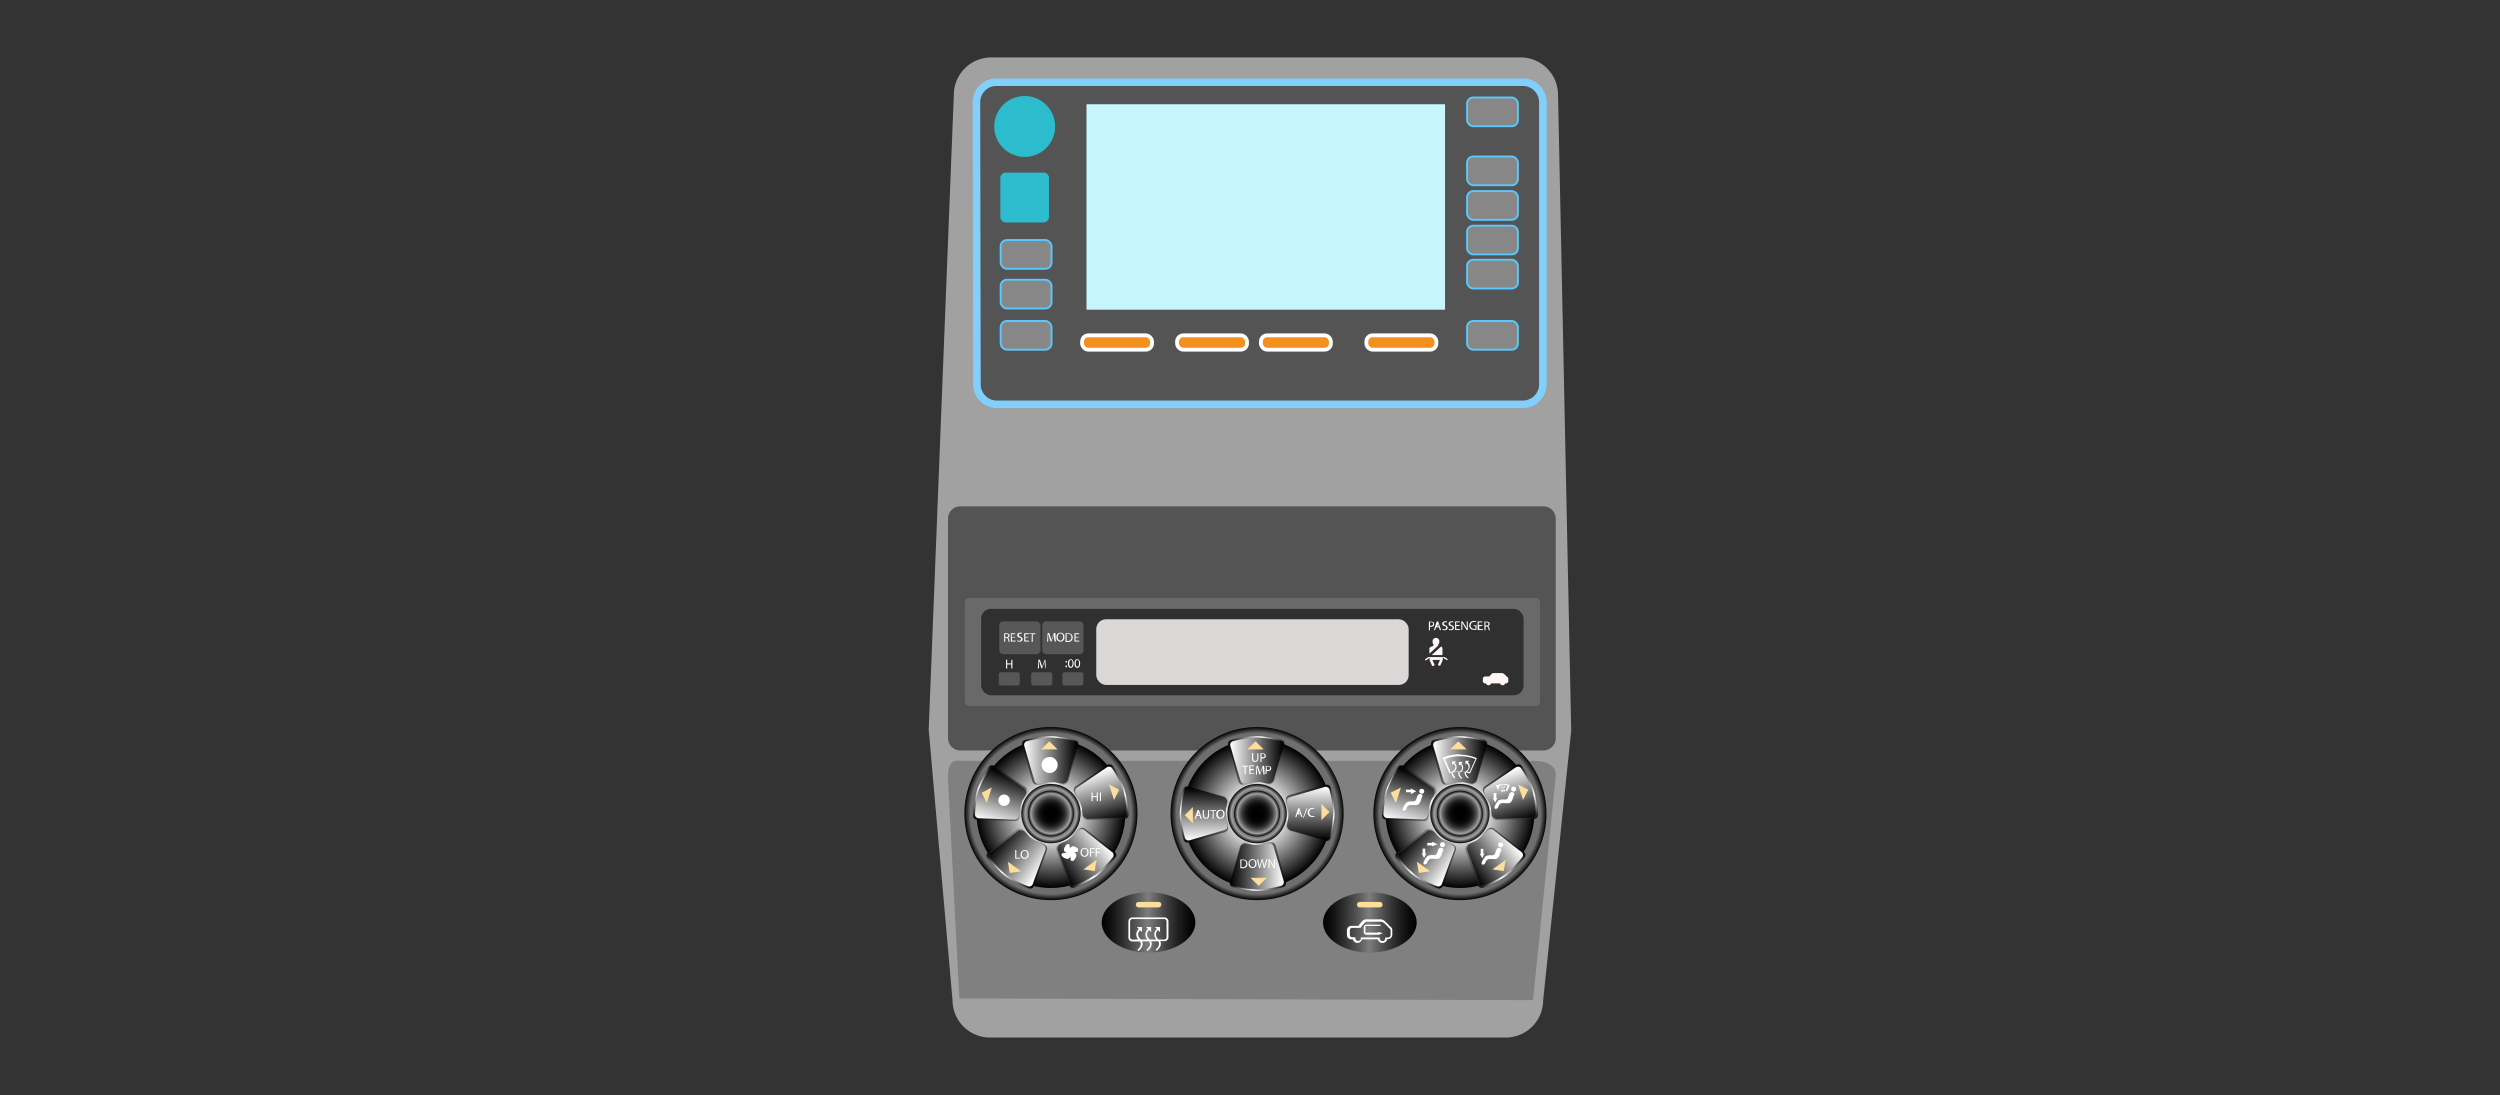 <svg xmlns="http://www.w3.org/2000/svg" xmlns:xlink="http://www.w3.org/1999/xlink" viewBox="0 0 248.71 108.94"><rect x="0" y="0" width="248.71" height="108.94" fill="#333333" stroke="none"/><defs><style>.cls-1{fill:none;opacity:0.8;}.cls-2{fill:#a1a1a1;}.cls-3{fill:gray;}.cls-4,.cls-55{fill:#545454;}.cls-5{fill:url(#linear-gradient);}.cls-6{fill:#fddd9c;}.cls-7{fill:#fff;}.cls-8{fill:url(#radial-gradient);}.cls-9{fill:url(#radial-gradient-2);}.cls-10{fill:url(#radial-gradient-3);}.cls-11{fill:url(#radial-gradient-4);}.cls-12{fill:url(#linear-gradient-2);}.cls-13{fill:url(#linear-gradient-3);}.cls-14{fill:url(#linear-gradient-4);}.cls-15{fill:url(#linear-gradient-5);}.cls-16{fill:url(#linear-gradient-6);}.cls-17{fill:url(#linear-gradient-7);}.cls-18{fill:url(#linear-gradient-8);}.cls-19{fill:url(#linear-gradient-9);}.cls-20{fill:url(#radial-gradient-5);}.cls-21{fill:url(#radial-gradient-6);}.cls-22{fill:url(#radial-gradient-7);}.cls-23{fill:url(#radial-gradient-8);}.cls-24{fill:url(#linear-gradient-10);}.cls-25{fill:url(#linear-gradient-11);}.cls-26{fill:url(#linear-gradient-12);}.cls-27{fill:url(#linear-gradient-13);}.cls-28{fill:url(#linear-gradient-14);}.cls-29{fill:url(#linear-gradient-15);}.cls-30{fill:url(#linear-gradient-16);}.cls-31{fill:url(#linear-gradient-17);}.cls-32{fill:url(#linear-gradient-18);}.cls-33{fill:url(#linear-gradient-19);}.cls-34{fill:url(#radial-gradient-9);}.cls-35{fill:url(#radial-gradient-10);}.cls-36{fill:url(#radial-gradient-11);}.cls-37{fill:url(#radial-gradient-12);}.cls-38{fill:url(#linear-gradient-20);}.cls-39{fill:url(#linear-gradient-21);}.cls-40{fill:url(#linear-gradient-22);}.cls-41{fill:url(#linear-gradient-23);}.cls-42{fill:url(#linear-gradient-24);}.cls-43{fill:url(#linear-gradient-25);}.cls-44{fill:url(#linear-gradient-26);}.cls-45{fill:url(#linear-gradient-27);}.cls-46{fill:url(#linear-gradient-28);}.cls-47{fill:url(#linear-gradient-29);}.cls-48{fill:#696969;}.cls-49{fill:#303030;}.cls-50{fill:#575757;}.cls-51{fill:#d9d8d7;}.cls-52,.cls-53{fill:#fff6f6;}.cls-52{fill-rule:evenodd;}.cls-54{fill:url(#linear-gradient-30);}.cls-55{stroke:#81cffa;stroke-width:0.75px;}.cls-55,.cls-57,.cls-58{stroke-miterlimit:10;}.cls-56{fill:#2dbccd;}.cls-57{fill:#878787;stroke:#57c9ff;stroke-width:0.19px;}.cls-58{fill:#f4911e;stroke:#fff;stroke-width:0.38px;}.cls-59{fill:#c7f6ff;}</style><linearGradient id="linear-gradient" x1="333.43" y1="91.77" x2="342.75" y2="91.77" gradientTransform="translate(-223.82)" gradientUnits="userSpaceOnUse"><stop offset="0"/><stop offset="0.08" stop-color="#0c0c0c"/><stop offset="0.21" stop-color="#2b2b2b"/><stop offset="0.39" stop-color="#5c5c5c"/><stop offset="0.49" stop-color="#7d7d7d"/><stop offset="0.52" stop-color="#747474"/><stop offset="0.68" stop-color="#424242"/><stop offset="0.82" stop-color="#1e1e1e"/><stop offset="0.93" stop-color="#080808"/><stop offset="1"/></linearGradient><radialGradient id="radial-gradient" cx="348.89" cy="80.94" r="8.61" gradientTransform="translate(-223.82)" gradientUnits="userSpaceOnUse"><stop offset="0.93" stop-color="#6e6e6e"/><stop offset="1"/></radialGradient><radialGradient id="radial-gradient-2" cx="348.89" cy="80.94" r="7.4" gradientTransform="translate(-223.82)" gradientUnits="userSpaceOnUse"><stop offset="0"/><stop offset="0.26" stop-color="#fff"/><stop offset="1"/></radialGradient><radialGradient id="radial-gradient-3" cx="348.89" cy="80.94" r="2.95" gradientTransform="translate(-223.82)" gradientUnits="userSpaceOnUse"><stop offset="0"/><stop offset="0.28" stop-color="#020202"/><stop offset="0.41" stop-color="#0a0a0a"/><stop offset="0.51" stop-color="#171717"/><stop offset="0.6" stop-color="#2a2a2a"/><stop offset="0.68" stop-color="#424242"/><stop offset="0.75" stop-color="#5f5f5f"/><stop offset="0.82" stop-color="#828282"/><stop offset="0.87" stop-color="#a2a2a2"/><stop offset="1"/></radialGradient><radialGradient id="radial-gradient-4" cx="348.89" cy="80.94" r="2.28" xlink:href="#radial-gradient-3"/><linearGradient id="linear-gradient-2" x1="346.01" y1="75.65" x2="351.66" y2="75.65" gradientTransform="translate(-223.82)" gradientUnits="userSpaceOnUse"><stop offset="0"/><stop offset="0.58" stop-color="#fff"/><stop offset="1"/></linearGradient><linearGradient id="linear-gradient-3" x1="346.22" y1="75.67" x2="351.46" y2="75.67" gradientTransform="translate(-223.82)" gradientUnits="userSpaceOnUse"><stop offset="0" stop-color="#fff"/><stop offset="1"/></linearGradient><linearGradient id="linear-gradient-4" x1="-2415.8" y1="5309.87" x2="-2410.15" y2="5309.87" gradientTransform="translate(-5190.1 -2331.99) rotate(-90)" xlink:href="#linear-gradient-2"/><linearGradient id="linear-gradient-5" x1="-2415.6" y1="5309.9" x2="-2410.36" y2="5309.9" gradientTransform="translate(-5190.1 -2331.99) rotate(-90)" xlink:href="#linear-gradient-3"/><linearGradient id="linear-gradient-6" x1="-7650.03" y1="2548.06" x2="-7644.38" y2="2548.06" gradientTransform="translate(-7522.09 2634.29) rotate(180)" xlink:href="#linear-gradient-2"/><linearGradient id="linear-gradient-7" x1="-7649.82" y1="2548.08" x2="-7644.58" y2="2548.08" gradientTransform="translate(-7522.09 2634.29) rotate(180)" xlink:href="#linear-gradient-3"/><linearGradient id="linear-gradient-8" x1="-4888.22" y1="-2686.16" x2="-4882.57" y2="-2686.16" gradientTransform="translate(-2555.81 4966.28) rotate(90)" xlink:href="#linear-gradient-2"/><linearGradient id="linear-gradient-9" x1="-4888.01" y1="-2686.14" x2="-4882.77" y2="-2686.14" gradientTransform="translate(-2555.81 4966.28) rotate(90)" xlink:href="#linear-gradient-3"/><radialGradient id="radial-gradient-5" cx="328.37" cy="80.94" r="8.61" xlink:href="#radial-gradient"/><radialGradient id="radial-gradient-6" cx="328.37" cy="80.94" r="7.4" xlink:href="#radial-gradient-2"/><radialGradient id="radial-gradient-7" cx="328.37" cy="80.94" r="2.95" xlink:href="#radial-gradient-3"/><radialGradient id="radial-gradient-8" cx="328.37" cy="80.94" r="2.28" xlink:href="#radial-gradient-3"/><linearGradient id="linear-gradient-10" x1="325.5" y1="75.65" x2="331.15" y2="75.65" xlink:href="#linear-gradient-2"/><linearGradient id="linear-gradient-11" x1="325.7" y1="75.67" x2="330.94" y2="75.67" xlink:href="#linear-gradient-3"/><linearGradient id="linear-gradient-12" x1="-1180.39" y1="4612" x2="-1174.74" y2="4612" gradientTransform="translate(-3923.1 -2465.74) rotate(-72)" xlink:href="#linear-gradient-2"/><linearGradient id="linear-gradient-13" x1="-1180.19" y1="4612.02" x2="-1174.95" y2="4612.02" gradientTransform="translate(-3923.1 -2465.74) rotate(-72)" xlink:href="#linear-gradient-3"/><linearGradient id="linear-gradient-14" x1="-5958.93" y1="4582.39" x2="-5953.28" y2="4582.39" gradientTransform="translate(-7410.53 291.4) rotate(-144)" xlink:href="#linear-gradient-2"/><linearGradient id="linear-gradient-15" x1="-5958.72" y1="4582.41" x2="-5953.48" y2="4582.41" gradientTransform="translate(-7410.53 291.4) rotate(-144)" xlink:href="#linear-gradient-3"/><linearGradient id="linear-gradient-16" x1="-7408.11" y1="27.81" x2="-7402.46" y2="27.81" gradientTransform="translate(-5866.83 4460.51) rotate(144)" xlink:href="#linear-gradient-2"/><linearGradient id="linear-gradient-17" x1="-7407.9" y1="27.83" x2="-7402.66" y2="27.83" gradientTransform="translate(-5866.83 4460.51) rotate(144)" xlink:href="#linear-gradient-3"/><linearGradient id="linear-gradient-18" x1="-3523.98" y1="-2758.09" x2="-3518.33" y2="-2758.09" gradientTransform="translate(-1425.62 4280.48) rotate(72)" xlink:href="#linear-gradient-2"/><linearGradient id="linear-gradient-19" x1="-3523.78" y1="-2758.07" x2="-3518.54" y2="-2758.07" gradientTransform="translate(-1425.62 4280.48) rotate(72)" xlink:href="#linear-gradient-3"/><radialGradient id="radial-gradient-9" cx="369.07" cy="80.94" r="8.61" xlink:href="#radial-gradient"/><radialGradient id="radial-gradient-10" cx="369.07" cy="80.94" r="7.4" xlink:href="#radial-gradient-2"/><radialGradient id="radial-gradient-11" cx="369.07" cy="80.94" r="2.95" xlink:href="#radial-gradient-3"/><radialGradient id="radial-gradient-12" cx="369.07" cy="80.94" r="2.28" xlink:href="#radial-gradient-3"/><linearGradient id="linear-gradient-20" x1="366.19" y1="75.65" x2="371.84" y2="75.65" xlink:href="#linear-gradient-2"/><linearGradient id="linear-gradient-21" x1="366.4" y1="75.67" x2="371.64" y2="75.67" xlink:href="#linear-gradient-3"/><linearGradient id="linear-gradient-22" x1="-1167.82" y1="4650.7" x2="-1162.17" y2="4650.7" gradientTransform="translate(-3923.1 -2465.74) rotate(-72)" xlink:href="#linear-gradient-2"/><linearGradient id="linear-gradient-23" x1="-1167.61" y1="4650.72" x2="-1162.37" y2="4650.72" gradientTransform="translate(-3923.1 -2465.74) rotate(-72)" xlink:href="#linear-gradient-3"/><linearGradient id="linear-gradient-24" x1="-5991.85" y1="4606.31" x2="-5986.2" y2="4606.31" gradientTransform="translate(-7410.53 291.4) rotate(-144)" xlink:href="#linear-gradient-2"/><linearGradient id="linear-gradient-25" x1="-5991.64" y1="4606.33" x2="-5986.4" y2="4606.33" gradientTransform="translate(-7410.53 291.4) rotate(-144)" xlink:href="#linear-gradient-3"/><linearGradient id="linear-gradient-26" x1="-7441.03" y1="3.89" x2="-7435.38" y2="3.89" gradientTransform="translate(-5866.83 4460.51) rotate(144)" xlink:href="#linear-gradient-2"/><linearGradient id="linear-gradient-27" x1="-7440.83" y1="3.91" x2="-7435.59" y2="3.91" gradientTransform="translate(-5866.83 4460.51) rotate(144)" xlink:href="#linear-gradient-3"/><linearGradient id="linear-gradient-28" x1="-3511.41" y1="-2796.79" x2="-3505.76" y2="-2796.79" gradientTransform="translate(-1425.62 4280.48) rotate(72)" xlink:href="#linear-gradient-2"/><linearGradient id="linear-gradient-29" x1="-3511.2" y1="-2796.77" x2="-3505.96" y2="-2796.77" gradientTransform="translate(-1425.62 4280.48) rotate(72)" xlink:href="#linear-gradient-3"/><linearGradient id="linear-gradient-30" x1="355.45" y1="91.77" x2="364.76" y2="91.77" xlink:href="#linear-gradient"/></defs><title>Insumo_nave_4</title><g id="Capa_2" data-name="Capa 2"><g id="Layer_1" data-name="Layer 1"><rect class="cls-1" width="248.71" height="108.94"/><path class="cls-2" d="M94.76,99.51a3.73,3.73,0,0,0,3.75,3.71h51.26a3.73,3.73,0,0,0,3.75-3.71l2.79-26.82L155,9.42a3.73,3.73,0,0,0-3.75-3.71H98.64a3.73,3.73,0,0,0-3.75,3.71L92.39,72.59Z"/><path class="cls-3" d="M152.51,99.5l2.27-22.37s.21-1.44-2.27-1.44H95.44s-1.24-.41-1.13,1.86,1.13,21.78,1.13,21.78Z"/><path class="cls-4" d="M94.31,73.42a1.23,1.23,0,0,0,1.23,1.24h58a1.23,1.23,0,0,0,1.23-1.24V51.61a1.23,1.23,0,0,0-1.23-1.24h-58a1.23,1.23,0,0,0-1.23,1.24Z"/><path class="cls-5" d="M118.92,91.77c0,1.64-2.1,3-4.66,3s-4.66-1.34-4.66-3,2.1-3,4.66-3S118.92,90.13,118.92,91.77Z"/><path class="cls-6" d="M115.53,90a.27.27,0,0,1-.27.27h-2A.27.27,0,0,1,113,90h0a.27.27,0,0,1,.27-.27h2a.27.27,0,0,1,.27.27Z"/><path class="cls-7" d="M112.69,91.27h3.16a.39.39,0,0,1,.39.39v1.58a.39.39,0,0,1-.39.39h-.43c.26.47-.3.92-.31.92a.08.08,0,0,1-.11,0,.08.08,0,0,1,0-.11s.51-.41.21-.8h-.7c.26.47-.3.92-.3.92a.08.08,0,0,1-.11,0,.08.08,0,0,1,0-.11s.51-.41.21-.8h-.7c.26.47-.3.92-.31.92a.08.08,0,0,1-.11,0,.08.08,0,0,1,0-.11s.51-.41.21-.8h-.75a.39.39,0,0,1-.39-.39V91.66a.39.39,0,0,1,.39-.39Zm.75,1.26a.56.56,0,0,0,0,.87l.07.07h.65a.71.71,0,0,1,.05-1.05l-.2-.2h.51v.51l-.2-.2a.56.56,0,0,0,0,.87l.07.07h.65a.71.71,0,0,1,.05-1.05l-.2-.2h.51v.51l-.2-.2a.56.56,0,0,0,0,.87l.07.07h.55a.23.23,0,0,0,.23-.23V91.66a.23.23,0,0,0-.23-.23h-3.16a.23.23,0,0,0-.16.07.23.23,0,0,0-.07.16v1.58a.23.23,0,0,0,.23.23h.59a.71.71,0,0,1,.05-1.05l-.2-.2h.51v.51l-.2-.2Z"/><circle class="cls-8" cx="125.06" cy="80.94" r="8.61"/><circle class="cls-9" cx="125.06" cy="80.94" r="7.4"/><circle class="cls-10" cx="125.06" cy="80.94" r="2.95"/><circle class="cls-11" cx="125.06" cy="80.94" r="2.28"/><path class="cls-12" d="M125,73.22a12.27,12.27,0,0,0-2.52.39.4.4,0,0,0-.29.48q.53,1.8,1,3.59c.06.21.22.38.37.38a6.43,6.43,0,0,0,.92-.09,3,3,0,0,1,1.19,0,3.44,3.44,0,0,0,.59.09.68.68,0,0,0,.49-.38q.5-1.8,1-3.59a.39.39,0,0,0-.29-.48A12.26,12.26,0,0,0,125,73.22Z"/><path class="cls-13" d="M125,73.37a11.15,11.15,0,0,0-2.33.37.37.37,0,0,0-.27.46q.49,1.7,1,3.41c.05.2.21.36.34.36a5.87,5.87,0,0,0,.86-.09,2.68,2.68,0,0,1,1.11,0,3.14,3.14,0,0,0,.55.09.64.64,0,0,0,.45-.36q.46-1.7,1-3.41a.37.37,0,0,0-.27-.46A11.15,11.15,0,0,0,125,73.37Z"/><polygon class="cls-6" points="124.09 74.55 124.9 73.75 125.71 74.55 124.09 74.55"/><path class="cls-14" d="M117.35,81a12.24,12.24,0,0,0,.39,2.51.39.39,0,0,0,.48.29l3.59-1c.21-.06.38-.22.38-.37a6.43,6.43,0,0,0-.1-.92,3,3,0,0,1,0-1.19,3.45,3.45,0,0,0,.1-.59.68.68,0,0,0-.38-.49l-3.59-1a.39.39,0,0,0-.48.29A12.31,12.31,0,0,0,117.35,81Z"/><path class="cls-15" d="M117.5,81a11.14,11.14,0,0,0,.37,2.33.38.38,0,0,0,.46.27l3.41-1c.2-.05.36-.21.36-.34a5.83,5.83,0,0,0-.09-.86,2.72,2.72,0,0,1,0-1.11,3.1,3.1,0,0,0,.09-.55.64.64,0,0,0-.36-.45l-3.41-1a.37.37,0,0,0-.46.27A11.16,11.16,0,0,0,117.5,81Z"/><polygon class="cls-6" points="118.67 81.91 117.87 81.1 118.67 80.29 118.67 81.91"/><path class="cls-16" d="M125.11,88.65a12.29,12.29,0,0,0,2.52-.39.4.4,0,0,0,.29-.48q-.53-1.8-1-3.6c-.06-.21-.22-.38-.37-.38a6.33,6.33,0,0,0-.92.09,3,3,0,0,1-1.19,0,3.37,3.37,0,0,0-.59-.09.68.68,0,0,0-.49.38q-.5,1.8-1,3.6a.4.4,0,0,0,.29.48A12.3,12.3,0,0,0,125.11,88.65Z"/><path class="cls-17" d="M125.11,88.5a11.17,11.17,0,0,0,2.33-.37.38.38,0,0,0,.27-.46q-.49-1.7-1-3.41c-.05-.2-.21-.36-.34-.36a5.85,5.85,0,0,0-.86.09,2.69,2.69,0,0,1-1.11,0,3.13,3.13,0,0,0-.55-.09.64.64,0,0,0-.45.36q-.46,1.7-1,3.41a.38.38,0,0,0,.27.46A11.18,11.18,0,0,0,125.11,88.5Z"/><polygon class="cls-6" points="126.03 87.33 125.22 88.13 124.41 87.33 126.03 87.33"/><path class="cls-18" d="M132.78,80.89a12.35,12.35,0,0,0-.39-2.52.4.4,0,0,0-.49-.29l-3.59,1c-.21.06-.38.22-.38.37a6.56,6.56,0,0,0,.09.92,3,3,0,0,1,0,1.19,3.52,3.52,0,0,0-.09.59.68.68,0,0,0,.38.49l3.59,1a.4.4,0,0,0,.49-.29A12.34,12.34,0,0,0,132.78,80.89Z"/><path class="cls-19" d="M132.63,80.89a11.17,11.17,0,0,0-.37-2.33.38.38,0,0,0-.46-.27l-3.41,1c-.2.05-.36.21-.36.34a5.89,5.89,0,0,0,.09.86,2.72,2.72,0,0,1,0,1.11,3.14,3.14,0,0,0-.09.55.64.64,0,0,0,.36.45l3.41,1a.38.38,0,0,0,.46-.27A11.16,11.16,0,0,0,132.63,80.89Z"/><polygon class="cls-6" points="131.46 79.97 132.26 80.78 131.46 81.59 131.46 79.97"/><path class="cls-7" d="M119.06,81.18l-.09.27h-.12l.29-.86h.13l.29.86h-.12l-.09-.27Zm.28-.09-.09-.25c0-.06,0-.11,0-.16h0c0,.05,0,.1,0,.16l-.08.25Z"/><path class="cls-7" d="M119.77,80.59v.51c0,.19.09.27.2.27s.21-.08.21-.27v-.51h.11v.5c0,.26-.14.37-.32.37s-.31-.1-.31-.37v-.51Z"/><path class="cls-7" d="M120.65,80.69h-.26v-.09H121v.09h-.26v.76h-.11Z"/><path class="cls-7" d="M121.82,81a.4.4,0,0,1-.4.45A.39.39,0,0,1,121,81a.41.41,0,0,1,.4-.45A.39.39,0,0,1,121.82,81Zm-.67,0c0,.18.1.35.27.35s.28-.16.28-.36-.09-.35-.27-.35S121.15,80.84,121.15,81Z"/><path class="cls-7" d="M123.39,85.51l.24,0a.5.5,0,0,1,.35.11.39.39,0,0,1,.12.31.46.46,0,0,1-.12.33.53.53,0,0,1-.38.12h-.2Zm.11.76h.11a.33.33,0,0,0,.37-.36.31.31,0,0,0-.35-.33h-.13Z"/><path class="cls-7" d="M125,85.91a.4.4,0,0,1-.4.45.39.39,0,0,1-.39-.44.41.41,0,0,1,.4-.45A.39.39,0,0,1,125,85.91Zm-.67,0c0,.18.1.35.28.35s.27-.16.27-.36-.09-.35-.27-.35S124.3,85.74,124.3,85.93Z"/><path class="cls-7" d="M125.26,86.35l-.22-.86h.12l.1.43c0,.11,0,.21.06.3h0c0-.09,0-.19.07-.3l.12-.43h.12l.1.43c0,.1,0,.2.06.29h0c0-.09,0-.19.07-.3l.11-.43h.11l-.24.86h-.12l-.11-.45c0-.11,0-.2-.06-.28h0a2.51,2.51,0,0,1-.07.28l-.12.45Z"/><path class="cls-7" d="M126.19,86.35v-.86h.12l.27.43a2.43,2.43,0,0,1,.15.28h0c0-.11,0-.22,0-.35v-.36h.11v.86h-.11l-.27-.44a2.42,2.42,0,0,1-.16-.29h0c0,.11,0,.21,0,.35v.37Z"/><path class="cls-7" d="M129.07,81l-.09.27h-.12l.29-.86h.13l.29.86h-.12l-.09-.27Zm.28-.09-.08-.25,0-.16h0c0,.05,0,.1,0,.16l-.08.25Z"/><path class="cls-7" d="M129.62,81.35l.35-.92h.09l-.36.92Z"/><path class="cls-7" d="M130.75,81.27a.55.55,0,0,1-.23,0,.4.4,0,0,1-.42-.44.43.43,0,0,1,.45-.45.46.46,0,0,1,.2,0l0,.09a.39.39,0,0,0-.17,0,.32.32,0,0,0-.33.35.31.31,0,0,0,.33.35.45.45,0,0,0,.18,0Z"/><path class="cls-7" d="M124.67,74.93v.51c0,.19.09.27.2.27s.21-.08.21-.27v-.51h.11v.5c0,.26-.14.37-.33.37s-.31-.1-.31-.37v-.51Z"/><path class="cls-7" d="M125.39,74.94l.21,0a.35.35,0,0,1,.24.07.23.23,0,0,1,.08.18.26.26,0,0,1-.07.18.36.36,0,0,1-.26.09h-.09v.34h-.11Zm.11.41h.09c.13,0,.22-.07.22-.18s-.08-.17-.2-.17h-.1Z"/><path class="cls-7" d="M123.81,76.27h-.26v-.09h.64v.09h-.26V77h-.11Z"/><path class="cls-7" d="M124.72,76.63h-.33v.31h.37V77h-.48v-.86h.46v.09h-.35v.27h.33Z"/><path class="cls-7" d="M125.63,76.66c0-.12,0-.26,0-.37h0c0,.1-.06.21-.11.33l-.15.42h-.08l-.14-.41c0-.12-.07-.23-.1-.33h0c0,.11,0,.25,0,.38l0,.37h-.11l.06-.86h.14l.15.42c0,.1.06.2.09.29h0c0-.09.05-.18.09-.29l.15-.42h.14l.05.86h-.11Z"/><path class="cls-7" d="M125.93,76.19l.21,0a.35.35,0,0,1,.24.07.24.24,0,0,1,.08.18.25.25,0,0,1-.07.18.36.36,0,0,1-.26.09H126V77h-.11Zm.11.41h.09c.13,0,.22-.07.22-.18s-.08-.17-.2-.17H126Z"/><circle class="cls-20" cx="104.55" cy="80.94" r="8.61"/><circle class="cls-21" cx="104.55" cy="80.94" r="7.4"/><circle class="cls-22" cx="104.55" cy="80.94" r="2.95"/><circle class="cls-23" cx="104.55" cy="80.94" r="2.28"/><path class="cls-24" d="M104.5,73.22a12.28,12.28,0,0,0-2.52.39.4.4,0,0,0-.29.48q.53,1.8,1,3.59c.06.21.22.38.37.38A6.44,6.44,0,0,0,104,78a3,3,0,0,1,1.19,0,3.44,3.44,0,0,0,.59.09.68.68,0,0,0,.49-.38q.5-1.8,1-3.59a.39.39,0,0,0-.29-.48A12.29,12.29,0,0,0,104.5,73.22Z"/><path class="cls-25" d="M104.5,73.37a11.16,11.16,0,0,0-2.33.37.37.37,0,0,0-.27.46q.49,1.7,1,3.41c.05.2.21.36.34.36a5.88,5.88,0,0,0,.86-.09,2.68,2.68,0,0,1,1.11,0,3.14,3.14,0,0,0,.55.09.64.64,0,0,0,.45-.36q.46-1.7,1-3.41a.38.38,0,0,0-.27-.46A11.16,11.16,0,0,0,104.5,73.37Z"/><path class="cls-26" d="M97.2,78.6a12.27,12.27,0,0,0-.4,2.51.4.4,0,0,0,.37.43l3.74.13a.48.48,0,0,0,.47-.23,6.43,6.43,0,0,0,.2-.91,3,3,0,0,1,.37-1.13,3.38,3.38,0,0,0,.27-.53.68.68,0,0,0-.21-.58q-1.55-1-3.1-2.09a.39.39,0,0,0-.55.13A12.23,12.23,0,0,0,97.2,78.6Z"/><path class="cls-27" d="M97.34,78.65A11.18,11.18,0,0,0,97,81a.38.38,0,0,0,.35.4l3.53.14a.45.45,0,0,0,.44-.21,5.91,5.91,0,0,0,.18-.84,2.58,2.58,0,0,1,.12-.54,2.61,2.61,0,0,1,.22-.51,3.07,3.07,0,0,0,.25-.49.64.64,0,0,0-.2-.54q-1.48-1-2.94-2a.37.37,0,0,0-.52.12A11.11,11.11,0,0,0,97.34,78.65Z"/><path class="cls-28" d="M100.06,87.21a12.21,12.21,0,0,0,2.27,1.16.4.4,0,0,0,.52-.22q.63-1.77,1.28-3.51a.48.48,0,0,0-.08-.52,6.63,6.63,0,0,0-.8-.47,3,3,0,0,1-1-.7,3.49,3.49,0,0,0-.42-.42.68.68,0,0,0-.61,0q-1.46,1.16-2.95,2.3a.4.4,0,0,0,0,.57A12.27,12.27,0,0,0,100.06,87.21Z"/><path class="cls-29" d="M100.14,87.09a11,11,0,0,0,2.11,1.07.37.37,0,0,0,.49-.21q.6-1.66,1.23-3.32a.45.45,0,0,0-.07-.49,6,6,0,0,0-.75-.43,2.59,2.59,0,0,1-.48-.28,2.55,2.55,0,0,1-.41-.37,3.21,3.21,0,0,0-.39-.39.64.64,0,0,0-.57,0q-1.38,1.1-2.78,2.19a.38.38,0,0,0,0,.53A11.17,11.17,0,0,0,100.14,87.09Z"/><path class="cls-30" d="M109.13,87.15a12.34,12.34,0,0,0,1.8-1.8.4.4,0,0,0,0-.57q-1.48-1.14-2.95-2.3a.48.48,0,0,0-.52-.09,6.47,6.47,0,0,0-.69.62,2.73,2.73,0,0,1-.45.4,2.84,2.84,0,0,1-.52.3,3.53,3.53,0,0,0-.53.27.68.68,0,0,0-.17.59q.65,1.75,1.28,3.51a.39.39,0,0,0,.52.22A12.28,12.28,0,0,0,109.13,87.15Z"/><path class="cls-31" d="M109,87a11.12,11.12,0,0,0,1.67-1.67.38.38,0,0,0,0-.53q-1.4-1.09-2.77-2.19a.45.45,0,0,0-.49-.09,6,6,0,0,0-.64.58,2.7,2.7,0,0,1-.89.65,3.13,3.13,0,0,0-.49.25.64.64,0,0,0-.16.55q.63,1.65,1.23,3.32a.38.38,0,0,0,.49.21A11.24,11.24,0,0,0,109,87Z"/><path class="cls-32" d="M111.87,78.5a12.27,12.27,0,0,0-1.15-2.27.4.4,0,0,0-.55-.13q-1.55,1.06-3.1,2.09a.48.48,0,0,0-.25.47,6.66,6.66,0,0,0,.38.85,3,3,0,0,1,.37,1.13,3.47,3.47,0,0,0,.09.59.68.68,0,0,0,.51.35l3.74-.13a.39.39,0,0,0,.37-.43A12.29,12.29,0,0,0,111.87,78.5Z"/><path class="cls-33" d="M111.73,78.55a11.12,11.12,0,0,0-1.08-2.1.38.38,0,0,0-.52-.12q-1.47,1-2.94,2a.45.45,0,0,0-.23.43,5.93,5.93,0,0,0,.35.79,2.74,2.74,0,0,1,.34,1.05,3.11,3.11,0,0,0,.08.55.63.63,0,0,0,.48.32l3.53-.14a.38.38,0,0,0,.35-.4A11.17,11.17,0,0,0,111.73,78.55Z"/><polygon class="cls-6" points="103.58 74.55 104.39 73.75 105.2 74.55 103.58 74.55"/><polygon class="cls-6" points="98.17 79.89 97.66 78.87 98.67 78.34 98.17 79.89"/><polygon class="cls-6" points="101.58 86.68 100.45 86.85 100.27 85.73 101.58 86.68"/><polygon class="cls-6" points="109.09 85.54 108.91 86.66 107.78 86.49 109.09 85.54"/><polygon class="cls-6" points="110.33 78.04 111.34 78.56 110.83 79.58 110.33 78.04"/><circle class="cls-7" cx="104.42" cy="76.1" r="0.8"/><circle class="cls-7" cx="99.89" cy="79.62" r="0.57" transform="translate(-6.7 150.01) rotate(-72)"/><path class="cls-7" d="M108.7,78.84v.36h.41v-.36h.11v.86h-.11v-.4h-.41v.4h-.11v-.86Z"/><path class="cls-7" d="M109.53,78.84v.86h-.11v-.86Z"/><path class="cls-7" d="M101,84.56h.11v.77h.37v.09H101Z"/><path class="cls-7" d="M102.33,85a.4.4,0,0,1-.4.45.39.39,0,0,1-.39-.44.41.41,0,0,1,.4-.45A.39.39,0,0,1,102.33,85Zm-.67,0c0,.18.1.35.27.35s.28-.16.28-.36-.09-.35-.27-.35S101.66,84.81,101.66,85Z"/><path class="cls-7" d="M108.29,84.79a.4.4,0,0,1-.4.45.39.39,0,0,1-.39-.44.41.41,0,0,1,.4-.45A.39.39,0,0,1,108.29,84.79Zm-.67,0c0,.18.1.35.27.35s.28-.16.28-.36-.09-.35-.27-.35S107.62,84.62,107.62,84.8Z"/><path class="cls-7" d="M108.43,84.37h.46v.09h-.35v.28h.32v.09h-.32v.39h-.11Z"/><path class="cls-7" d="M109,84.37h.46v.09h-.35v.28h.32v.09h-.32v.39H109Z"/><path class="cls-7" d="M107.21,84.4a1,1,0,0,0-.37-.2.32.32,0,0,0-.29.07.54.54,0,0,0-.12.15,2,2,0,0,1,0-.2.3.3,0,0,0-.05-.19l-.06-.06-.09,0a.24.24,0,0,0-.17.1.94.94,0,0,0-.2.37.32.32,0,0,0,.07.29.53.53,0,0,0,.18.13h-.25a.29.29,0,0,0-.19.05l-.06.06a.17.17,0,0,0,0,.09.23.23,0,0,0,.1.17,1,1,0,0,0,.37.2.32.32,0,0,0,.3-.07.52.52,0,0,0,.12-.16,1.71,1.71,0,0,1,0,.2.31.31,0,0,0,.05.19l.06.06.09,0a.24.24,0,0,0,.17-.1.94.94,0,0,0,.2-.37.31.31,0,0,0-.07-.29.5.5,0,0,0-.16-.12H107a.31.31,0,0,0,.19-.05l.06-.06a.17.17,0,0,0,0-.09A.23.23,0,0,0,107.21,84.4Z"/><circle class="cls-34" cx="145.24" cy="80.94" r="8.61"/><circle class="cls-35" cx="145.24" cy="80.94" r="7.4"/><circle class="cls-36" cx="145.24" cy="80.94" r="2.95"/><circle class="cls-37" cx="145.24" cy="80.94" r="2.28"/><path class="cls-38" d="M145.19,73.22a12.25,12.25,0,0,0-2.52.39.39.39,0,0,0-.29.48q.53,1.8,1,3.59c.06.21.22.38.37.38a6.42,6.42,0,0,0,.92-.09,3,3,0,0,1,1.19,0,3.41,3.41,0,0,0,.59.09.68.68,0,0,0,.49-.38q.5-1.8,1-3.59a.4.4,0,0,0-.29-.48A12.3,12.3,0,0,0,145.19,73.22Z"/><path class="cls-39" d="M145.19,73.37a11.17,11.17,0,0,0-2.33.37.38.38,0,0,0-.27.46q.49,1.7,1,3.41c.05.2.21.36.34.36a5.85,5.85,0,0,0,.86-.09,2.68,2.68,0,0,1,1.11,0,3.16,3.16,0,0,0,.55.09.64.64,0,0,0,.45-.36q.47-1.7,1-3.41a.37.37,0,0,0-.27-.46A11.15,11.15,0,0,0,145.19,73.37Z"/><path class="cls-40" d="M137.89,78.6a12.39,12.39,0,0,0-.4,2.51.4.4,0,0,0,.37.43l3.74.13a.48.48,0,0,0,.47-.23,6.54,6.54,0,0,0,.2-.91,2.79,2.79,0,0,1,.13-.58,2.83,2.83,0,0,1,.24-.55,3.46,3.46,0,0,0,.27-.53.69.69,0,0,0-.21-.58q-1.56-1-3.1-2.09a.4.4,0,0,0-.55.13A12.37,12.37,0,0,0,137.89,78.6Z"/><path class="cls-41" d="M138,78.65a11.27,11.27,0,0,0-.37,2.33.38.38,0,0,0,.35.4l3.53.14a.45.45,0,0,0,.45-.21,6.06,6.06,0,0,0,.18-.84,2.55,2.55,0,0,1,.12-.54,2.63,2.63,0,0,1,.22-.51,3.1,3.1,0,0,0,.25-.49.64.64,0,0,0-.2-.54q-1.47-1-2.94-2a.37.37,0,0,0-.52.12A11.19,11.19,0,0,0,138,78.65Z"/><path class="cls-42" d="M140.75,87.21A12.18,12.18,0,0,0,143,88.37a.4.4,0,0,0,.52-.22q.63-1.77,1.28-3.51a.48.48,0,0,0-.08-.52,6.61,6.61,0,0,0-.8-.47,3,3,0,0,1-1-.7,3.6,3.6,0,0,0-.42-.42.68.68,0,0,0-.61,0q-1.46,1.16-2.95,2.3a.4.4,0,0,0,0,.57A12.29,12.29,0,0,0,140.75,87.21Z"/><path class="cls-43" d="M140.84,87.09a11,11,0,0,0,2.11,1.07.37.37,0,0,0,.49-.21q.6-1.66,1.23-3.32a.45.45,0,0,0-.07-.49,6,6,0,0,0-.75-.43,2.6,2.6,0,0,1-.48-.28,2.56,2.56,0,0,1-.41-.37,3.08,3.08,0,0,0-.39-.39.64.64,0,0,0-.57,0q-1.38,1.1-2.78,2.19a.37.37,0,0,0,0,.53A11.05,11.05,0,0,0,140.84,87.09Z"/><path class="cls-44" d="M149.82,87.15a12.28,12.28,0,0,0,1.8-1.8.39.39,0,0,0,0-.57q-1.49-1.14-2.95-2.3a.48.48,0,0,0-.52-.09,6.44,6.44,0,0,0-.69.62,2.77,2.77,0,0,1-.45.4,2.85,2.85,0,0,1-.52.3,3.46,3.46,0,0,0-.53.27.68.68,0,0,0-.17.59q.65,1.75,1.28,3.51a.39.39,0,0,0,.52.22A12.32,12.32,0,0,0,149.82,87.15Z"/><path class="cls-45" d="M149.73,87a11.1,11.1,0,0,0,1.67-1.67.37.37,0,0,0,0-.53q-1.4-1.09-2.77-2.19a.45.45,0,0,0-.49-.09,6.09,6.09,0,0,0-.64.58,2.69,2.69,0,0,1-.89.65,3.1,3.1,0,0,0-.49.25.64.64,0,0,0-.16.55q.62,1.65,1.23,3.32a.38.38,0,0,0,.49.21A11.28,11.28,0,0,0,149.73,87Z"/><path class="cls-46" d="M152.56,78.5a12.2,12.2,0,0,0-1.15-2.27.39.39,0,0,0-.55-.13q-1.55,1.06-3.1,2.09a.48.48,0,0,0-.24.47,6.68,6.68,0,0,0,.38.85,2.75,2.75,0,0,1,.24.55,2.84,2.84,0,0,1,.13.59,3.44,3.44,0,0,0,.09.59.67.67,0,0,0,.51.35l3.74-.13A.4.4,0,0,0,153,81,12.36,12.36,0,0,0,152.56,78.5Z"/><path class="cls-47" d="M152.42,78.55a11.14,11.14,0,0,0-1.08-2.1.38.38,0,0,0-.52-.12q-1.47,1-2.94,2a.45.45,0,0,0-.23.43,5.85,5.85,0,0,0,.35.79,2.71,2.71,0,0,1,.34,1.05,3.27,3.27,0,0,0,.08.55.64.64,0,0,0,.48.32l3.53-.14a.38.38,0,0,0,.35-.4A11.16,11.16,0,0,0,152.42,78.55Z"/><polygon class="cls-6" points="144.27 74.55 145.08 73.75 145.9 74.55 144.27 74.55"/><polygon class="cls-6" points="138.87 79.89 138.35 78.87 139.37 78.34 138.87 79.89"/><polygon class="cls-6" points="142.27 86.68 141.15 86.85 140.96 85.73 142.27 86.68"/><polygon class="cls-6" points="149.79 85.54 149.6 86.66 148.47 86.49 149.79 85.54"/><polygon class="cls-6" points="151.02 78.04 152.04 78.56 151.52 79.58 151.02 78.04"/><path class="cls-7" d="M145.25,75.08h0a4.39,4.39,0,0,1,.84.09,4.31,4.31,0,0,1,.8.24h0a.07.07,0,0,1,0,.09l-.64,1.43h0a.07.07,0,0,1-.09,0l-.31-.1c-.07.25.22.48.22.48a.06.06,0,0,1,0,.09.06.06,0,0,1-.08,0s-.35-.28-.27-.6h0a2.64,2.64,0,0,0-.48,0h0c-.16.28.18.56.19.56a.06.06,0,1,1-.08.09s-.39-.31-.25-.65l-.34,0-.23.05c0,.24.22.46.22.46a.06.06,0,0,1,0,.09.06.06,0,0,1-.08,0,.75.75,0,0,1-.28-.51l-.11,0a.07.07,0,0,1-.09,0l-.64-1.43h0a.07.07,0,0,1,0-.09,4.37,4.37,0,0,1,.8-.24,4.42,4.42,0,0,1,.84-.09Zm.69.84-.15.15v-.38h.38l-.15.15a.53.53,0,0,1,0,.83l-.07.07.24.08.59-1.3a4.12,4.12,0,0,0-.71-.21,4,4,0,0,0-1.62,0,4.12,4.12,0,0,0-.71.21l.58,1.3.14,0a.58.58,0,0,1,.16-.19.42.42,0,0,0,0-.66l-.15.15v-.38h.38l-.15.15a.53.53,0,0,1,0,.83l-.06.05.11,0a2.88,2.88,0,0,1,.46,0l.07-.07a.42.42,0,0,0,0-.66l-.15.15v-.38h.39l-.15.15a.53.53,0,0,1,0,.81l.39,0h.06a.67.67,0,0,1,.12-.13.42.42,0,0,0,0-.66Z"/><path class="cls-7" d="M143,84h0l-.47-.24h-.05v.09h-.49s0,0,0,0v.26s0,0,0,0h.49v.09s0,0,0,0h0L143,84S143,84,143,84Z"/><path class="cls-7" d="M141.66,85.38h0l.24-.47a0,0,0,0,0,0,0h-.11v-.49s0,0,0,0h-.26s0,0,0,0v.49h-.09s0,0,0,0v0l.24.47S141.65,85.39,141.66,85.38Z"/><path class="cls-7" d="M143.38,84.34a.23.23,0,0,0-.12,0c-.33.15-.14.74-.6.73a1.27,1.27,0,0,0-.61.07c-.14.08-.63.81-.35.85s.29-.24.36-.35.21-.22.45-.21.56.05.69-.05a1.07,1.07,0,0,0,.25-.44c0-.13.17-.32.14-.45A.22.22,0,0,0,143.38,84.34Z"/><circle class="cls-7" cx="143.51" cy="84.03" r="0.25"/><path class="cls-7" d="M140.88,78.71h0l-.47-.24h-.05v.09h-.49s0,0,0,0v.26s0,0,0,0h.49V79s0,0,0,0h0l.47-.24S140.89,78.72,140.88,78.71Z"/><path class="cls-7" d="M141.3,79a.25.25,0,0,0-.12,0c-.34.15-.14.74-.6.73a1.27,1.27,0,0,0-.61.07c-.14.08-.63.81-.35.85s.29-.24.36-.36.21-.22.45-.21.56.05.69-.06a1.08,1.08,0,0,0,.25-.44c0-.13.17-.32.14-.45A.22.22,0,0,0,141.3,79Z"/><circle class="cls-7" cx="141.44" cy="78.72" r="0.25"/><path class="cls-7" d="M147.44,85.4h0l.24-.47a0,0,0,0,0,0,0h-.11v-.49s0,0,0,0h-.26s0,0,0,0v.49h-.09s0,0,0,0v0l.24.47S147.44,85.41,147.44,85.4Z"/><path class="cls-7" d="M149.16,84.36a.24.24,0,0,0-.12,0c-.34.15-.14.74-.6.73a1.3,1.3,0,0,0-.61.07c-.14.08-.63.81-.35.85s.29-.24.36-.35.21-.22.45-.21.56.05.68-.06a1.05,1.05,0,0,0,.25-.44c0-.12.17-.32.14-.45A.22.22,0,0,0,149.16,84.36Z"/><circle class="cls-7" cx="149.29" cy="84.05" r="0.25"/><path class="cls-7" d="M149.55,78a1.67,1.67,0,0,1,.33,0,1.75,1.75,0,0,1,.32.1,0,0,0,0,1,0,0h0l-.25.56a0,0,0,0,1,0,0l0,0a.3.3,0,0,1-.11.2h0a0,0,0,0,1,0,0s.11-.09.09-.18l-.09,0-.13,0c.05.13-.1.26-.1.26h0a0,0,0,0,1,0,0s.14-.11.07-.22h0l-.19,0h0c0,.13-.1.24-.1.24h0a0,0,0,0,1,0,0s.11-.09.09-.19l-.12,0a0,0,0,0,1,0,0h0l-.25-.56a0,0,0,0,1,0,0h0a1.7,1.7,0,0,1,.32-.1,1.64,1.64,0,0,1,.33,0Zm-.27.33a.17.17,0,0,0,0,.26l0,.05h0l.15,0a.21.21,0,0,1,0-.32l-.06-.06h.15v.15l-.06-.06a.17.17,0,0,0,0,.26l0,0,.18,0h0l0,0a.21.21,0,0,1,0-.33l-.06-.06h.15v.15l-.06-.06a.16.16,0,0,0,0,.26.23.23,0,0,1,.06.08l.05,0,.23-.51-.28-.08a1.58,1.58,0,0,0-.64,0l-.28.08.23.51.09,0,0,0a.21.21,0,0,1,0-.33l-.06-.06h.15v.15l-.06-.06Z"/><path class="cls-7" d="M148.73,79.85h0l.24-.47a.06.06,0,0,0,0,0h-.11v-.49s0,0,0,0h-.26s0,0,0,0v.49h-.09s0,0,0,0v0l.24.47S148.72,79.86,148.73,79.85Z"/><path class="cls-7" d="M150.44,78.81a.23.23,0,0,0-.12,0c-.34.15-.14.74-.6.73a1.27,1.27,0,0,0-.61.07c-.14.08-.63.81-.35.85s.29-.24.36-.36.21-.22.45-.21.56.05.69-.05a1.05,1.05,0,0,0,.25-.44c0-.13.17-.32.14-.45A.22.22,0,0,0,150.44,78.81Z"/><circle class="cls-7" cx="150.58" cy="78.5" r="0.25"/><rect class="cls-48" x="95.99" y="59.5" width="57.21" height="10.74" rx="0.39" ry="0.39"/><rect class="cls-49" x="97.61" y="60.57" width="53.96" height="8.6" rx="0.97" ry="0.97"/><rect class="cls-50" x="103.69" y="61.81" width="4.1" height="3.27" rx="0.39" ry="0.39"/><rect class="cls-50" x="99.41" y="61.81" width="4.1" height="3.27" rx="0.39" ry="0.39"/><path class="cls-7" d="M100.2,65.62V66h.41v-.36h.11v.86h-.11v-.4h-.41v.4h-.11v-.86Z"/><path class="cls-7" d="M103.94,66.1c0-.12,0-.26,0-.37h0c0,.1-.07.21-.11.33l-.15.42h-.08l-.14-.41c0-.12-.07-.23-.1-.33h0c0,.11,0,.25,0,.38l0,.37h-.11l.06-.86h.14l.15.42c0,.1.06.2.09.29h0c0-.09.05-.18.09-.29l.15-.42H104l.05.86H104Z"/><path class="cls-7" d="M106,65.83a.08.08,0,0,1,.08-.08.08.08,0,0,1,0,.16A.07.07,0,0,1,106,65.83Zm0,.45a.07.07,0,0,1,.08-.08.07.07,0,0,1,.07.08.08.08,0,1,1-.15,0Z"/><path class="cls-7" d="M106.81,66c0,.28-.11.44-.29.44s-.27-.15-.28-.43.12-.43.29-.43S106.81,65.78,106.81,66Zm-.45,0c0,.22.07.34.17.34s.17-.13.17-.35-.05-.34-.17-.34S106.36,65.83,106.36,66.06Z"/><path class="cls-7" d="M107.46,66c0,.28-.11.44-.29.44s-.27-.15-.28-.43.12-.43.29-.43S107.46,65.78,107.46,66Zm-.45,0c0,.22.07.34.17.34s.17-.13.17-.35-.05-.34-.17-.34S107,65.83,107,66.06Z"/><path class="cls-7" d="M104.86,63.44c0-.12,0-.27,0-.37h0c0,.1-.06.21-.11.33l-.15.42h-.08l-.14-.41c0-.12-.07-.23-.1-.33h0c0,.11,0,.25,0,.38l0,.37h-.11l.06-.86h.14l.15.42c0,.1.06.2.09.29h0c0-.09.05-.18.09-.29l.15-.42h.14l.05.86h-.11Z"/><path class="cls-7" d="M105.89,63.38a.4.4,0,0,1-.4.45.39.39,0,0,1-.39-.44.41.41,0,0,1,.4-.45A.39.39,0,0,1,105.89,63.38Zm-.67,0c0,.18.1.35.27.35s.28-.16.28-.36-.09-.35-.27-.35S105.22,63.21,105.22,63.39Z"/><path class="cls-7" d="M106,63l.24,0a.5.5,0,0,1,.35.11.39.39,0,0,1,.12.31.46.46,0,0,1-.12.33.54.54,0,0,1-.38.12H106Zm.11.76h.11a.33.33,0,0,0,.37-.36.31.31,0,0,0-.35-.33h-.13Z"/><path class="cls-7" d="M107.33,63.42H107v.31h.37v.09h-.48V63h.46v.09H107v.27h.33Z"/><path class="cls-7" d="M99.9,63l.21,0a.36.36,0,0,1,.25.07.22.22,0,0,1,.07.16.22.22,0,0,1-.16.22h0a.21.21,0,0,1,.12.17,1.4,1.4,0,0,0,.07.23h-.11a1.1,1.1,0,0,1-.06-.21c0-.12-.07-.16-.17-.17H100v.37H99.9Zm.11.39h.11c.12,0,.19-.06.19-.16s-.08-.16-.2-.16H100Z"/><path class="cls-7" d="M101,63.42h-.33v.31h.37v.09h-.48V63H101v.09h-.35v.27H101Z"/><path class="cls-7" d="M101.2,63.69a.38.38,0,0,0,.2.06c.11,0,.18-.06.18-.15s0-.13-.16-.17-.23-.13-.23-.25a.25.25,0,0,1,.28-.23.38.38,0,0,1,.19,0l0,.09a.32.32,0,0,0-.16,0c-.12,0-.16.07-.16.13s.05.12.17.17.22.13.22.25-.1.25-.3.25a.44.44,0,0,1-.22-.06Z"/><path class="cls-7" d="M102.28,63.42H102v.31h.37v.09h-.48V63h.46v.09H102v.27h.33Z"/><path class="cls-7" d="M102.65,63.06h-.26V63H103v.09h-.26v.76h-.11Z"/><path class="cls-7" d="M142.15,61.84l.21,0a.36.36,0,0,1,.24.07.24.24,0,0,1,.08.18.26.26,0,0,1-.07.18.36.36,0,0,1-.26.09h-.09v.34h-.11Zm.11.41h.09c.13,0,.22-.07.22-.18s-.08-.17-.2-.17h-.1Z"/><path class="cls-7" d="M142.86,62.41l-.09.27h-.12l.29-.86h.13l.29.86h-.12l-.09-.27Zm.28-.09-.08-.25,0-.16h0l0,.16-.08.25Z"/><path class="cls-7" d="M143.49,62.55a.37.37,0,0,0,.2.06c.11,0,.18-.06.18-.15s0-.13-.16-.17-.23-.12-.23-.24a.25.25,0,0,1,.28-.23.39.39,0,0,1,.19,0l0,.09a.33.33,0,0,0-.16,0c-.12,0-.16.07-.16.13s.05.12.17.16.22.13.22.25-.1.25-.3.25a.44.44,0,0,1-.22-.06Z"/><path class="cls-7" d="M144.12,62.55a.37.37,0,0,0,.2.06c.12,0,.18-.06.18-.15s0-.13-.16-.17-.23-.12-.23-.24a.25.25,0,0,1,.28-.23.38.38,0,0,1,.19,0l0,.09a.32.32,0,0,0-.16,0c-.12,0-.16.07-.16.13s.05.12.17.16.22.13.22.25-.1.25-.3.25a.43.43,0,0,1-.22-.06Z"/><path class="cls-7" d="M145.2,62.28h-.33v.31h.37v.09h-.48v-.86h.46v.09h-.35v.27h.33Z"/><path class="cls-7" d="M145.38,62.68v-.86h.12l.27.43a2.19,2.19,0,0,1,.15.28h0c0-.11,0-.22,0-.35v-.36h.1v.86h-.11l-.27-.44a2.32,2.32,0,0,1-.16-.29h0c0,.11,0,.21,0,.35v.37Z"/><path class="cls-7" d="M146.88,62.65a.75.75,0,0,1-.27,0,.4.4,0,0,1-.44-.43.43.43,0,0,1,.46-.44.53.53,0,0,1,.21,0l0,.09a.44.44,0,0,0-.19,0,.32.32,0,0,0-.34.34.31.31,0,0,0,.33.35.39.39,0,0,0,.15,0v-.26h-.17v-.09h.28Z"/><path class="cls-7" d="M147.49,62.28h-.33v.31h.37v.09H147v-.86h.46v.09h-.35v.27h.33Z"/><path class="cls-7" d="M147.67,61.84l.21,0a.35.35,0,0,1,.25.07.22.22,0,0,1,.07.16.23.23,0,0,1-.16.22h0a.22.22,0,0,1,.12.17,1.59,1.59,0,0,0,.07.24h-.11a1,1,0,0,1-.06-.2c0-.12-.07-.16-.17-.17h-.1v.37h-.11Zm.11.39h.11c.12,0,.19-.06.19-.16s-.08-.16-.2-.16h-.11Z"/><rect class="cls-51" x="109.06" y="61.61" width="31.08" height="6.53" rx="0.97" ry="0.97"/><rect class="cls-50" x="99.36" y="66.88" width="2.09" height="1.31" rx="0.19" ry="0.19"/><rect class="cls-50" x="102.59" y="66.88" width="2.09" height="1.31" rx="0.19" ry="0.19"/><rect class="cls-50" x="105.69" y="66.88" width="2.09" height="1.31" rx="0.19" ry="0.19"/><path class="cls-52" d="M142.51,65.68l.18.4a.1.1,0,0,1,0,.13l-.12.05a.1.1,0,0,1-.12-.07l-.22-.49a.12.12,0,0,1,0-.08s0-.1,0-.17l-.35.24a.07.07,0,1,1-.08-.12l.29-.2.07,0h1.56l.26.17a.07.07,0,1,1-.08.12l-.37-.25c0,.07,0,.14,0,.18a.12.12,0,0,1,0,.08l-.22.49c0,.05-.07.08-.11.07l-.12-.05a.1.1,0,0,1,0-.13l.18-.4h-.69Zm-.31-.62c0-.25,0-.49,0-.57s.24-.2.31-.2.11-.14.12-.16a.38.38,0,0,1-.11-.27.34.34,0,1,1,.67,0,.38.38,0,0,1-.12.28.44.44,0,0,0,0,.09l-.91.83Zm1.16-.74a.2.2,0,0,1,.14.17c0,.09,0,.4,0,.68h-1.07l.93-.85Z"/><path class="cls-53" d="M150,67.39a.23.23,0,0,0-.09-.07,2.33,2.33,0,0,0-.25-.24.44.44,0,0,0-.23-.12h-.86a.34.34,0,0,0-.21.12,1.59,1.59,0,0,0-.19.22h-.41a.25.25,0,0,0-.17.06.21.21,0,0,0-.07.16v.24a.21.21,0,0,0,.07.16.25.25,0,0,0,.17.07h.07a.27.27,0,0,0,.51,0h.89a.27.27,0,0,0,.51,0h.07a.25.25,0,0,0,.17-.07.2.2,0,0,0,.07-.16v-.24A.21.21,0,0,0,150,67.39Z"/><path class="cls-54" d="M140.94,91.77c0,1.64-2.1,3-4.66,3s-4.66-1.34-4.66-3,2.1-3,4.66-3S140.94,90.13,140.94,91.77Z"/><path class="cls-6" d="M137.54,90a.27.27,0,0,1-.27.27h-2A.27.27,0,0,1,135,90h0a.27.27,0,0,1,.27-.27h2a.27.27,0,0,1,.27.27Z"/><path class="cls-7" d="M137.53,93.81a.46.46,0,0,1-.46-.36H135.5a.47.47,0,0,1-.91,0h-.13A.43.43,0,0,1,134,93v-.46a.43.43,0,0,1,.43-.43h.72a3.48,3.48,0,0,1,.34-.43.59.59,0,0,1,.38-.22h1.53a.73.73,0,0,1,.41.22,4.28,4.28,0,0,1,.45.47.45.45,0,0,1,.17.14.44.44,0,0,1,.08.25V93a.43.43,0,0,1-.13.3.42.42,0,0,1-.3.13H138A.46.46,0,0,1,137.53,93.81Zm-2.21-.55h1.94v.09a.27.27,0,0,0,.55,0v-.09h.29a.24.24,0,0,0,.24-.24v-.46a.24.24,0,0,0-.15-.22h0v0a4.23,4.23,0,0,0-.44-.46c-.2-.17-.28-.18-.28-.18h-1.53s-.08,0-.24.17a3.27,3.27,0,0,0-.35.44l0,0h-.82a.24.24,0,0,0-.24.24V93a.23.23,0,0,0,.24.24h.31v.09a.27.27,0,0,0,.55,0Z"/><path class="cls-7" d="M137.56,92.84l-.43-.13v.07h-1.19a.14.14,0,0,1-.1,0,.14.14,0,0,1,0-.1v-.46a.14.14,0,0,1,0-.1.14.14,0,0,1,.1,0h1.3a.07.07,0,1,0,0-.13h-1.3a.27.27,0,0,0-.19.08.27.27,0,0,0-.08.19v.46a.27.27,0,0,0,.08.19.27.27,0,0,0,.19.08h1.19V93Z"/><path class="cls-55" d="M97.19,38.16A2,2,0,0,0,99,40.22h52.63a2,2,0,0,0,1.86-2.06V10.24a2,2,0,0,0-1.86-2.06H99a2,2,0,0,0-1.86,2.06Z"/><circle class="cls-56" cx="101.94" cy="12.58" r="3.03"/><path class="cls-56" d="M99.52,21.65a.56.56,0,0,0,.62.48h3.6a.56.56,0,0,0,.62-.48v-4a.56.56,0,0,0-.62-.48h-3.6a.56.56,0,0,0-.62.48Z"/><rect class="cls-57" x="99.55" y="23.88" width="5.06" height="2.86" rx="0.62" ry="0.62"/><rect class="cls-57" x="99.55" y="27.83" width="5.06" height="2.86" rx="0.62" ry="0.62"/><rect class="cls-57" x="99.55" y="31.93" width="5.06" height="2.86" rx="0.62" ry="0.62"/><rect class="cls-57" x="145.95" y="15.57" width="5.06" height="2.86" rx="0.62" ry="0.62"/><rect class="cls-57" x="145.95" y="25.84" width="5.06" height="2.86" rx="0.62" ry="0.62"/><rect class="cls-57" x="145.95" y="22.45" width="5.06" height="2.86" rx="0.62" ry="0.62"/><rect class="cls-57" x="145.95" y="19.01" width="5.06" height="2.86" rx="0.62" ry="0.62"/><rect class="cls-57" x="145.95" y="9.7" width="5.06" height="2.86" rx="0.62" ry="0.62"/><rect class="cls-57" x="145.95" y="31.93" width="5.06" height="2.86" rx="0.62" ry="0.62"/><rect class="cls-58" x="135.93" y="33.36" width="6.97" height="1.43" rx="0.62" ry="0.62"/><rect class="cls-58" x="125.44" y="33.36" width="6.96" height="1.43" rx="0.62" ry="0.62"/><rect class="cls-58" x="117.1" y="33.36" width="6.96" height="1.43" rx="0.62" ry="0.62"/><rect class="cls-58" x="107.65" y="33.36" width="6.96" height="1.43" rx="0.62" ry="0.62"/><rect class="cls-59" x="108.09" y="10.38" width="35.67" height="20.44" transform="translate(251.85 41.19) rotate(180)"/></g></g></svg>
